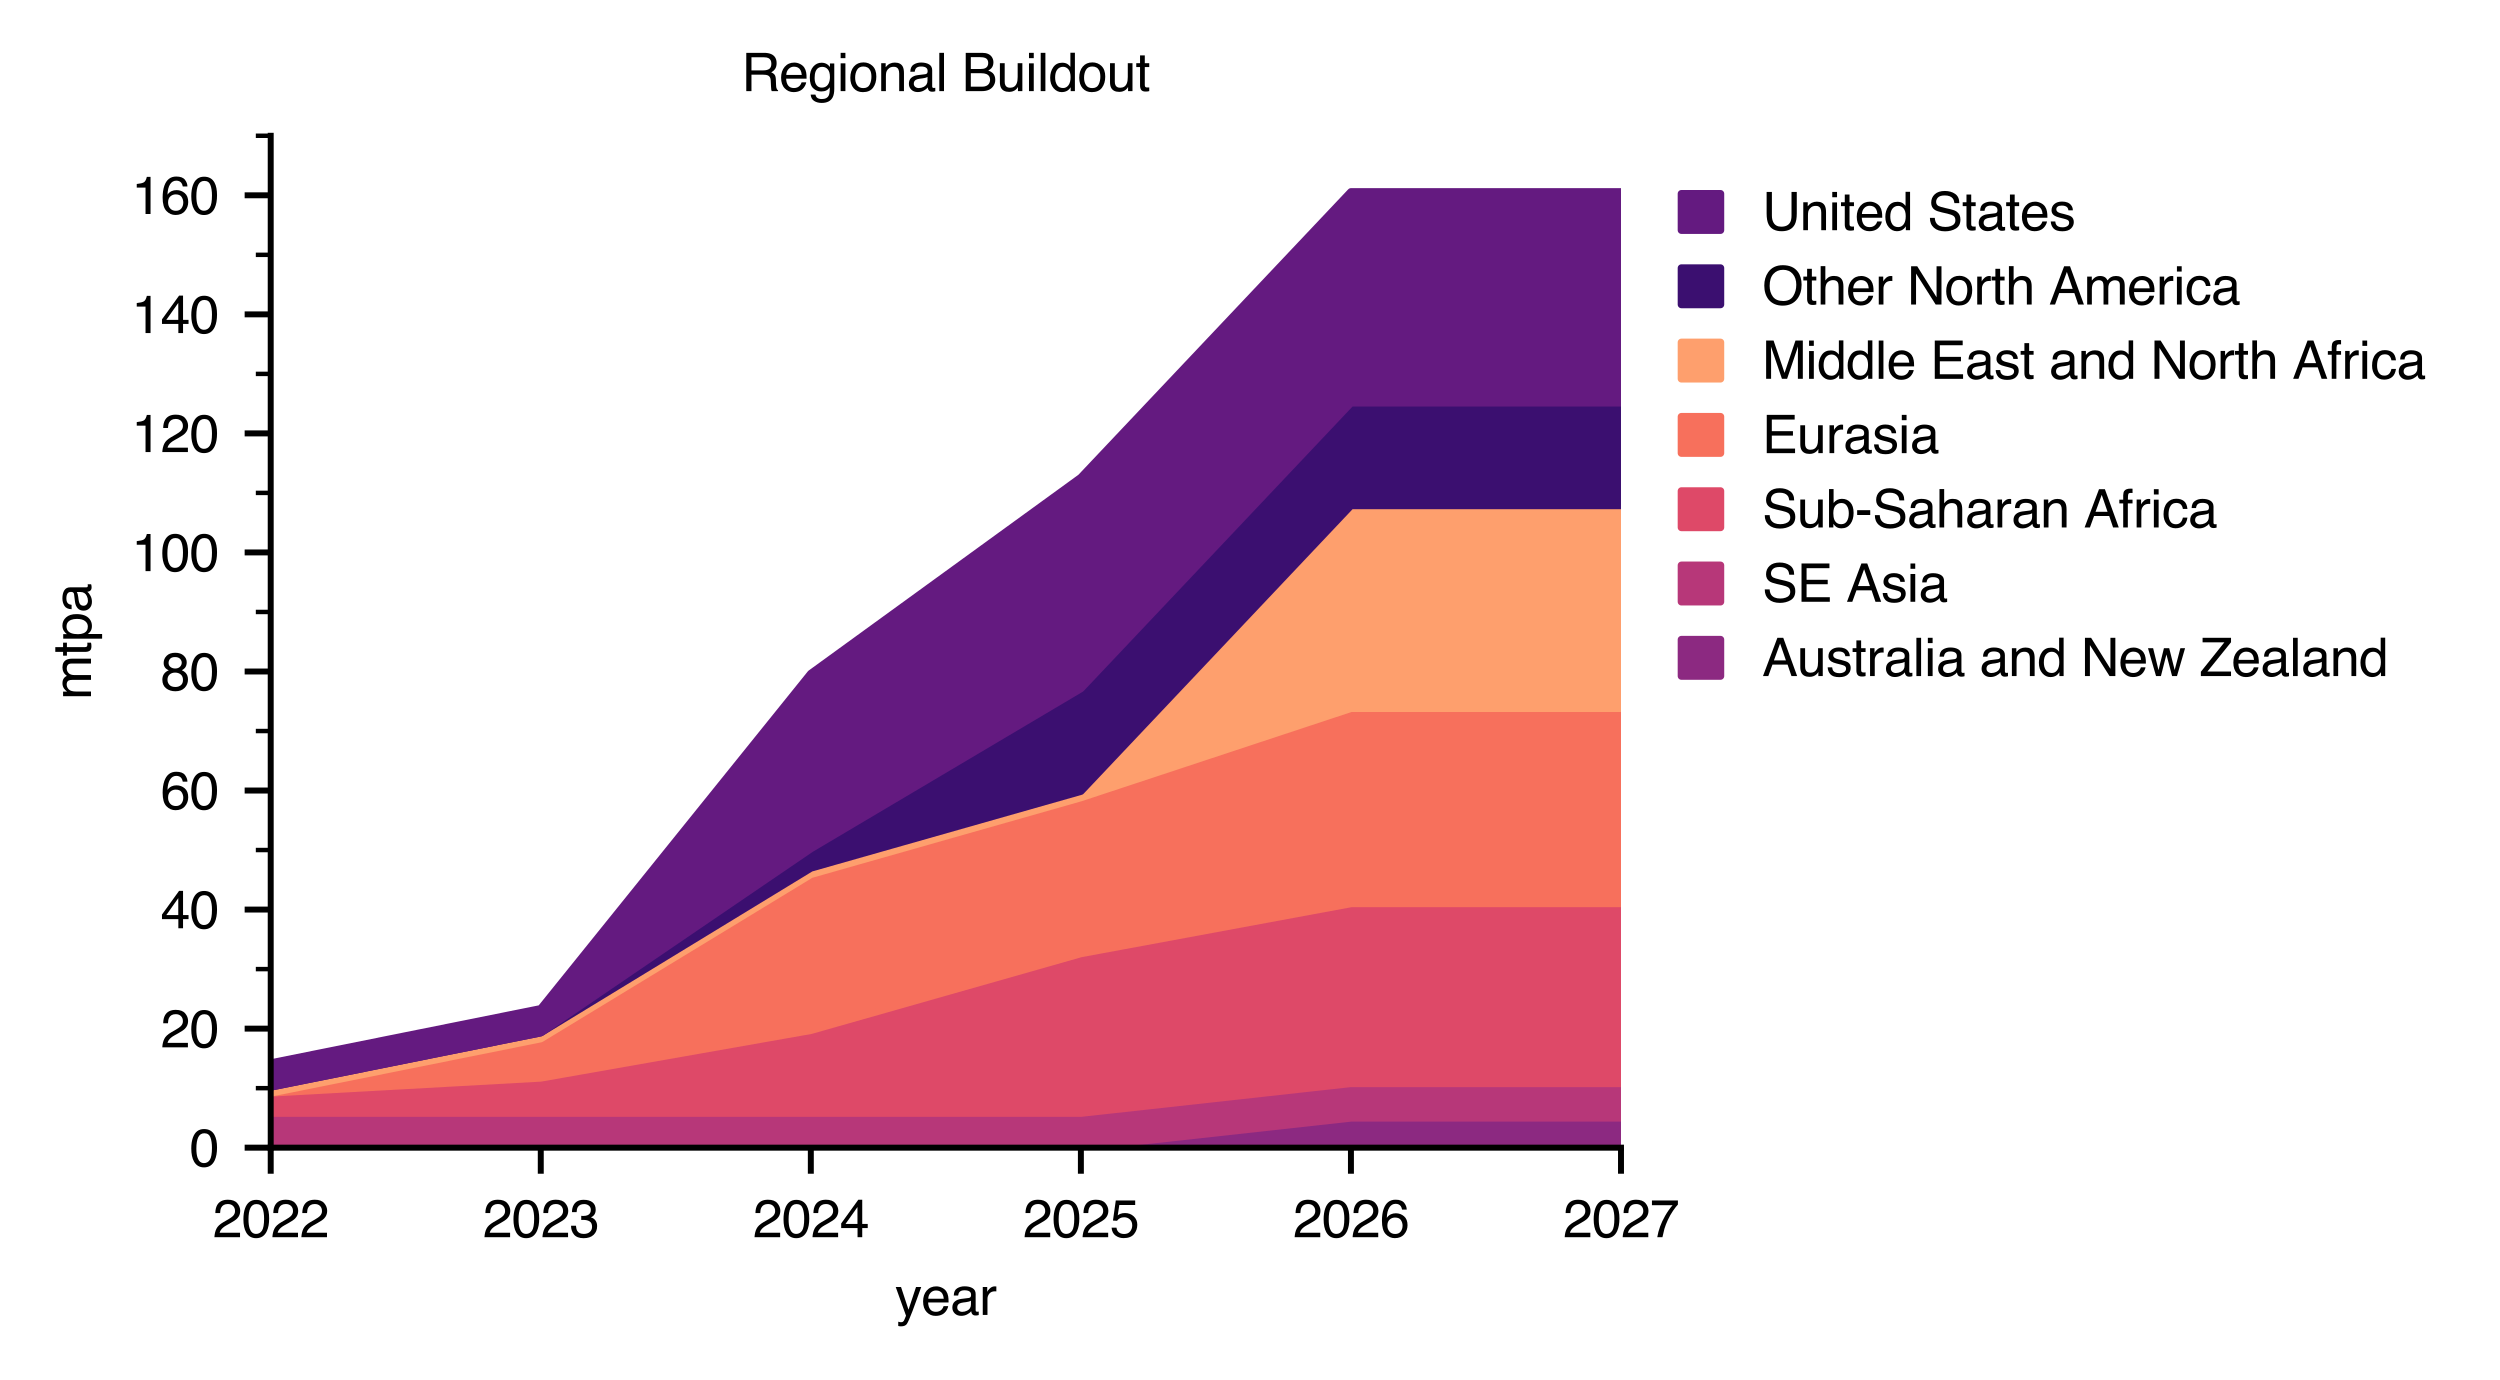 <?xml version="1.0" encoding="utf-8" standalone="no"?>
<!DOCTYPE svg PUBLIC "-//W3C//DTD SVG 1.1//EN"
  "http://www.w3.org/Graphics/SVG/1.1/DTD/svg11.dtd">
<svg xmlns:xlink="http://www.w3.org/1999/xlink" width="335.763pt" height="185.299pt" viewBox="0 0 335.763 185.299" xmlns="http://www.w3.org/2000/svg" version="1.1">
 <defs>
  <style type="text/css">*{stroke-linejoin: round; stroke-linecap: butt}</style>
 </defs>
 <g id="figure_1">
  <g id="patch_1">
   <path d="M 0 185.299 
L 335.763 185.299 
L 335.763 0 
L 0 0 
L 0 185.299 
z
" style="fill: none"/>
  </g>
  <g id="axes_1">
   <g id="patch_2">
    <path d="M 36.358 154.138 
L 217.708 154.138 
L 217.708 18.238 
L 36.358 18.238 
L 36.358 154.138 
z
" style="fill: none"/>
   </g>
   <g id="PolyCollection_1">
    <defs>
     <path id="m63b65daac7" d="M 36.358 -31.161 
L 36.358 -31.161 
L 72.628 -31.161 
L 108.898 -31.161 
L 145.168 -31.161 
L 181.438 -31.161 
L 217.708 -31.161 
L 217.708 -35.158 
L 217.708 -35.158 
L 181.438 -35.158 
L 145.168 -31.161 
L 108.898 -31.161 
L 72.628 -31.161 
L 36.358 -31.161 
z
" style="stroke: #8c2981"/>
    </defs>
    <g clip-path="url(#pf406d62e8b)">
     <use xlink:href="#m63b65daac7" x="0" y="185.299" style="fill: #8c2981; stroke: #8c2981"/>
    </g>
   </g>
   <g id="PolyCollection_2">
    <defs>
     <path id="m6a38a9f48f" d="M 36.358 -35.798 
L 36.358 -31.161 
L 72.628 -31.161 
L 108.898 -31.161 
L 145.168 -31.161 
L 181.438 -35.158 
L 217.708 -35.158 
L 217.708 -39.795 
L 217.708 -39.795 
L 181.438 -39.795 
L 145.168 -35.798 
L 108.898 -35.798 
L 72.628 -35.798 
L 36.358 -35.798 
z
" style="stroke: #b73779"/>
    </defs>
    <g clip-path="url(#pf406d62e8b)">
     <use xlink:href="#m6a38a9f48f" x="0" y="185.299" style="fill: #b73779; stroke: #b73779"/>
    </g>
   </g>
   <g id="PolyCollection_3">
    <defs>
     <path id="m9ed9aa0fa3" d="M 36.358 -38.516 
L 36.358 -35.798 
L 72.628 -35.798 
L 108.898 -35.798 
L 145.168 -35.798 
L 181.438 -39.795 
L 217.708 -39.795 
L 217.708 -63.953 
L 217.708 -63.953 
L 181.438 -63.953 
L 145.168 -57.238 
L 108.898 -46.925 
L 72.628 -40.53 
L 36.358 -38.516 
z
" style="stroke: #de4968"/>
    </defs>
    <g clip-path="url(#pf406d62e8b)">
     <use xlink:href="#m9ed9aa0fa3" x="0" y="185.299" style="fill: #de4968; stroke: #de4968"/>
    </g>
   </g>
   <g id="PolyCollection_4">
    <defs>
     <path id="m8a53deb3ee" d="M 36.358 -38.516 
L 36.358 -38.516 
L 72.628 -40.53 
L 108.898 -46.925 
L 145.168 -57.238 
L 181.438 -63.953 
L 217.708 -63.953 
L 217.708 -90.174 
L 217.708 -90.174 
L 181.438 -90.174 
L 145.168 -78.182 
L 108.898 -67.87 
L 72.628 -45.806 
L 36.358 -38.516 
z
" style="stroke: #f7705c"/>
    </defs>
    <g clip-path="url(#pf406d62e8b)">
     <use xlink:href="#m8a53deb3ee" x="0" y="185.299" style="fill: #f7705c; stroke: #f7705c"/>
    </g>
   </g>
   <g id="PolyCollection_5">
    <defs>
     <path id="mddb20d46dd" d="M 36.358 -39.315 
L 36.358 -38.516 
L 72.628 -45.806 
L 108.898 -67.87 
L 145.168 -78.182 
L 181.438 -90.174 
L 217.708 -90.174 
L 217.708 -117.409 
L 217.708 -117.409 
L 181.438 -117.409 
L 145.168 -79.038 
L 108.898 -68.725 
L 72.628 -46.606 
L 36.358 -39.315 
z
" style="stroke: #fe9f6d"/>
    </defs>
    <g clip-path="url(#pf406d62e8b)">
     <use xlink:href="#mddb20d46dd" x="0" y="185.299" style="fill: #fe9f6d; stroke: #fe9f6d"/>
    </g>
   </g>
   <g id="PolyCollection_6">
    <defs>
     <path id="m5e99da3486" d="M 36.358 -39.315 
L 36.358 -39.315 
L 72.628 -46.606 
L 108.898 -68.725 
L 145.168 -79.038 
L 181.438 -117.409 
L 217.708 -117.409 
L 217.708 -131.199 
L 217.708 -131.199 
L 181.438 -131.199 
L 145.168 -92.828 
L 108.898 -71.323 
L 72.628 -46.606 
L 36.358 -39.315 
z
" style="stroke: #3b0f70"/>
    </defs>
    <g clip-path="url(#pf406d62e8b)">
     <use xlink:href="#m5e99da3486" x="0" y="185.299" style="fill: #3b0f70; stroke: #3b0f70"/>
    </g>
   </g>
   <g id="PolyCollection_7">
    <defs>
     <path id="m9947421c29" d="M 36.358 -42.529 
L 36.358 -39.315 
L 72.628 -46.606 
L 108.898 -71.323 
L 145.168 -92.828 
L 181.438 -131.199 
L 217.708 -131.199 
L 217.708 -159.53 
L 217.708 -159.53 
L 181.438 -159.53 
L 145.168 -121.159 
L 108.898 -94.834 
L 72.628 -49.819 
L 36.358 -42.529 
z
" style="stroke: #641a80"/>
    </defs>
    <g clip-path="url(#pf406d62e8b)">
     <use xlink:href="#m9947421c29" x="0" y="185.299" style="fill: #641a80; stroke: #641a80"/>
    </g>
   </g>
   <g id="matplotlib.axis_1">
    <g id="xtick_1">
     <g id="line2d_1">
      <defs>
       <path id="mc71e85ca27" d="M 0 0 
L 0 3.5 
" style="stroke: #000000; stroke-width: 0.8"/>
      </defs>
      <g>
       <use xlink:href="#mc71e85ca27" x="36.358" y="154.138" style="stroke: #000000; stroke-width: 0.8"/>
      </g>
     </g>
     <g id="text_1">
      <!-- 2022 -->
      <g transform="translate(28.573 166.159)scale(0.07 -0.07)">
       <defs>
        <path id="Helvetica-32" d="M 200 0 
Q 231 578 439 1006 
Q 647 1434 1250 1784 
L 1850 2131 
Q 2253 2366 2416 2531 
Q 2672 2791 2672 3125 
Q 2672 3516 2437 3745 
Q 2203 3975 1813 3975 
Q 1234 3975 1013 3538 
Q 894 3303 881 2888 
L 309 2888 
Q 319 3472 525 3841 
Q 891 4491 1816 4491 
Q 2584 4491 2939 4075 
Q 3294 3659 3294 3150 
Q 3294 2613 2916 2231 
Q 2697 2009 2131 1694 
L 1703 1456 
Q 1397 1288 1222 1134 
Q 909 863 828 531 
L 3272 531 
L 3272 0 
L 200 0 
z
" transform="scale(0.016)"/>
        <path id="Helvetica-30" d="M 1731 4475 
Q 2600 4475 2988 3759 
Q 3288 3206 3288 2244 
Q 3288 1331 3016 734 
Q 2622 -122 1728 -122 
Q 922 -122 528 578 
Q 200 1163 200 2147 
Q 200 2909 397 3456 
Q 766 4475 1731 4475 
z
M 1725 391 
Q 2163 391 2422 778 
Q 2681 1166 2681 2222 
Q 2681 2984 2493 3476 
Q 2306 3969 1766 3969 
Q 1269 3969 1039 3501 
Q 809 3034 809 2125 
Q 809 1441 956 1025 
Q 1181 391 1725 391 
z
" transform="scale(0.016)"/>
       </defs>
       <use xlink:href="#Helvetica-32"/>
       <use xlink:href="#Helvetica-30" x="55.615"/>
       <use xlink:href="#Helvetica-32" x="111.23"/>
       <use xlink:href="#Helvetica-32" x="166.846"/>
      </g>
     </g>
    </g>
    <g id="xtick_2">
     <g id="line2d_2">
      <g>
       <use xlink:href="#mc71e85ca27" x="72.628" y="154.138" style="stroke: #000000; stroke-width: 0.8"/>
      </g>
     </g>
     <g id="text_2">
      <!-- 2023 -->
      <g transform="translate(64.843 166.159)scale(0.07 -0.07)">
       <defs>
        <path id="Helvetica-33" d="M 1663 -122 
Q 869 -122 511 314 
Q 153 750 153 1375 
L 741 1375 
Q 778 941 903 744 
Q 1122 391 1694 391 
Q 2138 391 2406 628 
Q 2675 866 2675 1241 
Q 2675 1703 2392 1887 
Q 2109 2072 1606 2072 
Q 1550 2072 1492 2070 
Q 1434 2069 1375 2066 
L 1375 2563 
Q 1463 2553 1522 2550 
Q 1581 2547 1650 2547 
Q 1966 2547 2169 2647 
Q 2525 2822 2525 3272 
Q 2525 3606 2287 3787 
Q 2050 3969 1734 3969 
Q 1172 3969 956 3594 
Q 838 3388 822 3006 
L 266 3006 
Q 266 3506 466 3856 
Q 809 4481 1675 4481 
Q 2359 4481 2734 4176 
Q 3109 3872 3109 3294 
Q 3109 2881 2888 2625 
Q 2750 2466 2531 2375 
Q 2884 2278 3082 2001 
Q 3281 1725 3281 1325 
Q 3281 684 2859 281 
Q 2438 -122 1663 -122 
z
" transform="scale(0.016)"/>
       </defs>
       <use xlink:href="#Helvetica-32"/>
       <use xlink:href="#Helvetica-30" x="55.615"/>
       <use xlink:href="#Helvetica-32" x="111.23"/>
       <use xlink:href="#Helvetica-33" x="166.846"/>
      </g>
     </g>
    </g>
    <g id="xtick_3">
     <g id="line2d_3">
      <g>
       <use xlink:href="#mc71e85ca27" x="108.898" y="154.138" style="stroke: #000000; stroke-width: 0.8"/>
      </g>
     </g>
     <g id="text_3">
      <!-- 2024 -->
      <g transform="translate(101.113 166.159)scale(0.07 -0.07)">
       <defs>
        <path id="Helvetica-34" d="M 2116 1584 
L 2116 3613 
L 681 1584 
L 2116 1584 
z
M 2125 0 
L 2125 1094 
L 163 1094 
L 163 1644 
L 2213 4488 
L 2688 4488 
L 2688 1584 
L 3347 1584 
L 3347 1094 
L 2688 1094 
L 2688 0 
L 2125 0 
z
" transform="scale(0.016)"/>
       </defs>
       <use xlink:href="#Helvetica-32"/>
       <use xlink:href="#Helvetica-30" x="55.615"/>
       <use xlink:href="#Helvetica-32" x="111.23"/>
       <use xlink:href="#Helvetica-34" x="166.846"/>
      </g>
     </g>
    </g>
    <g id="xtick_4">
     <g id="line2d_4">
      <g>
       <use xlink:href="#mc71e85ca27" x="145.168" y="154.138" style="stroke: #000000; stroke-width: 0.8"/>
      </g>
     </g>
     <g id="text_4">
      <!-- 2025 -->
      <g transform="translate(137.383 166.159)scale(0.07 -0.07)">
       <defs>
        <path id="Helvetica-35" d="M 791 1141 
Q 847 659 1238 475 
Q 1438 381 1700 381 
Q 2200 381 2440 700 
Q 2681 1019 2681 1406 
Q 2681 1875 2395 2131 
Q 2109 2388 1709 2388 
Q 1419 2388 1211 2275 
Q 1003 2163 856 1963 
L 369 1991 
L 709 4400 
L 3034 4400 
L 3034 3856 
L 1131 3856 
L 941 2613 
Q 1097 2731 1238 2791 
Q 1488 2894 1816 2894 
Q 2431 2894 2859 2497 
Q 3288 2100 3288 1491 
Q 3288 856 2895 371 
Q 2503 -113 1644 -113 
Q 1097 -113 676 195 
Q 256 503 206 1141 
L 791 1141 
z
" transform="scale(0.016)"/>
       </defs>
       <use xlink:href="#Helvetica-32"/>
       <use xlink:href="#Helvetica-30" x="55.615"/>
       <use xlink:href="#Helvetica-32" x="111.23"/>
       <use xlink:href="#Helvetica-35" x="166.846"/>
      </g>
     </g>
    </g>
    <g id="xtick_5">
     <g id="line2d_5">
      <g>
       <use xlink:href="#mc71e85ca27" x="181.438" y="154.138" style="stroke: #000000; stroke-width: 0.8"/>
      </g>
     </g>
     <g id="text_5">
      <!-- 2026 -->
      <g transform="translate(173.653 166.159)scale(0.07 -0.07)">
       <defs>
        <path id="Helvetica-36" d="M 1872 4494 
Q 2622 4494 2917 4105 
Q 3213 3716 3213 3303 
L 2656 3303 
Q 2606 3569 2497 3719 
Q 2294 4000 1881 4000 
Q 1409 4000 1131 3564 
Q 853 3128 822 2316 
Q 1016 2600 1309 2741 
Q 1578 2866 1909 2866 
Q 2472 2866 2890 2506 
Q 3309 2147 3309 1434 
Q 3309 825 2912 354 
Q 2516 -116 1781 -116 
Q 1153 -116 697 361 
Q 241 838 241 1966 
Q 241 2800 444 3381 
Q 834 4494 1872 4494 
z
M 1831 384 
Q 2275 384 2495 682 
Q 2716 981 2716 1388 
Q 2716 1731 2519 2042 
Q 2322 2353 1803 2353 
Q 1441 2353 1167 2112 
Q 894 1872 894 1388 
Q 894 963 1142 673 
Q 1391 384 1831 384 
z
" transform="scale(0.016)"/>
       </defs>
       <use xlink:href="#Helvetica-32"/>
       <use xlink:href="#Helvetica-30" x="55.615"/>
       <use xlink:href="#Helvetica-32" x="111.23"/>
       <use xlink:href="#Helvetica-36" x="166.846"/>
      </g>
     </g>
    </g>
    <g id="xtick_6">
     <g id="line2d_6">
      <g>
       <use xlink:href="#mc71e85ca27" x="217.708" y="154.138" style="stroke: #000000; stroke-width: 0.8"/>
      </g>
     </g>
     <g id="text_6">
      <!-- 2027 -->
      <g transform="translate(209.923 166.159)scale(0.07 -0.07)">
       <defs>
        <path id="Helvetica-37" d="M 3347 4400 
L 3347 3909 
Q 3131 3700 2773 3181 
Q 2416 2663 2141 2063 
Q 1869 1478 1728 997 
Q 1638 688 1494 0 
L 872 0 
Q 1084 1281 1809 2550 
Q 2238 3294 2709 3834 
L 234 3834 
L 234 4400 
L 3347 4400 
z
" transform="scale(0.016)"/>
       </defs>
       <use xlink:href="#Helvetica-32"/>
       <use xlink:href="#Helvetica-30" x="55.615"/>
       <use xlink:href="#Helvetica-32" x="111.23"/>
       <use xlink:href="#Helvetica-37" x="166.846"/>
      </g>
     </g>
    </g>
    <g id="text_7">
     <!-- year -->
     <g transform="translate(120.225 176.598)scale(0.07 -0.07)">
      <defs>
       <path id="Helvetica-79" d="M 2503 3347 
L 3125 3347 
Q 3006 3025 2597 1878 
Q 2291 1016 2084 472 
Q 1597 -809 1397 -1090 
Q 1197 -1372 709 -1372 
Q 591 -1372 527 -1362 
Q 463 -1353 369 -1328 
L 369 -816 
Q 516 -856 581 -865 
Q 647 -875 697 -875 
Q 853 -875 926 -823 
Q 1000 -772 1050 -697 
Q 1066 -672 1162 -440 
Q 1259 -209 1303 -97 
L 66 3347 
L 703 3347 
L 1600 622 
L 2503 3347 
z
M 1597 3428 
L 1597 3428 
z
" transform="scale(0.016)"/>
       <path id="Helvetica-65" d="M 1806 3422 
Q 2163 3422 2497 3255 
Q 2831 3088 3006 2822 
Q 3175 2569 3231 2231 
Q 3281 2000 3281 1494 
L 828 1494 
Q 844 984 1069 676 
Q 1294 369 1766 369 
Q 2206 369 2469 659 
Q 2619 828 2681 1050 
L 3234 1050 
Q 3213 866 3089 639 
Q 2966 413 2813 269 
Q 2556 19 2178 -69 
Q 1975 -119 1719 -119 
Q 1094 -119 659 336 
Q 225 791 225 1609 
Q 225 2416 662 2919 
Q 1100 3422 1806 3422 
z
M 2703 1941 
Q 2669 2306 2544 2525 
Q 2313 2931 1772 2931 
Q 1384 2931 1121 2651 
Q 859 2372 844 1941 
L 2703 1941 
z
M 1753 3428 
L 1753 3428 
z
" transform="scale(0.016)"/>
       <path id="Helvetica-61" d="M 844 891 
Q 844 647 1022 506 
Q 1200 366 1444 366 
Q 1741 366 2019 503 
Q 2488 731 2488 1250 
L 2488 1703 
Q 2384 1638 2221 1594 
Q 2059 1550 1903 1531 
L 1563 1488 
Q 1256 1447 1103 1359 
Q 844 1213 844 891 
z
M 2206 2028 
Q 2400 2053 2466 2191 
Q 2503 2266 2503 2406 
Q 2503 2694 2298 2823 
Q 2094 2953 1713 2953 
Q 1272 2953 1088 2716 
Q 984 2584 953 2325 
L 428 2325 
Q 444 2944 830 3186 
Q 1216 3428 1725 3428 
Q 2316 3428 2684 3203 
Q 3050 2978 3050 2503 
L 3050 575 
Q 3050 488 3086 434 
Q 3122 381 3238 381 
Q 3275 381 3322 386 
Q 3369 391 3422 400 
L 3422 -16 
Q 3291 -53 3222 -62 
Q 3153 -72 3034 -72 
Q 2744 -72 2613 134 
Q 2544 244 2516 444 
Q 2344 219 2022 53 
Q 1700 -113 1313 -113 
Q 847 -113 551 170 
Q 256 453 256 878 
Q 256 1344 547 1600 
Q 838 1856 1309 1916 
L 2206 2028 
z
M 1741 3428 
L 1741 3428 
z
" transform="scale(0.016)"/>
       <path id="Helvetica-72" d="M 428 3347 
L 963 3347 
L 963 2769 
Q 1028 2938 1284 3180 
Q 1541 3422 1875 3422 
Q 1891 3422 1928 3419 
Q 1966 3416 2056 3406 
L 2056 2813 
Q 2006 2822 1964 2825 
Q 1922 2828 1872 2828 
Q 1447 2828 1219 2554 
Q 991 2281 991 1925 
L 991 0 
L 428 0 
L 428 3347 
z
" transform="scale(0.016)"/>
      </defs>
      <use xlink:href="#Helvetica-79"/>
      <use xlink:href="#Helvetica-65" x="50"/>
      <use xlink:href="#Helvetica-61" x="105.615"/>
      <use xlink:href="#Helvetica-72" x="161.23"/>
     </g>
    </g>
   </g>
   <g id="matplotlib.axis_2">
    <g id="ytick_1">
     <g id="line2d_7">
      <defs>
       <path id="m8a1ad84a7f" d="M 0 0 
L -3.5 0 
" style="stroke: #000000; stroke-width: 0.8"/>
      </defs>
      <g>
       <use xlink:href="#m8a1ad84a7f" x="36.358" y="154.138" style="stroke: #000000; stroke-width: 0.8"/>
      </g>
     </g>
     <g id="text_8">
      <!-- 0 -->
      <g transform="translate(25.466 156.649)scale(0.07 -0.07)">
       <use xlink:href="#Helvetica-30"/>
      </g>
     </g>
    </g>
    <g id="ytick_2">
     <g id="line2d_8">
      <g>
       <use xlink:href="#m8a1ad84a7f" x="36.358" y="138.15" style="stroke: #000000; stroke-width: 0.8"/>
      </g>
     </g>
     <g id="text_9">
      <!-- 20 -->
      <g transform="translate(21.573 140.66)scale(0.07 -0.07)">
       <use xlink:href="#Helvetica-32"/>
       <use xlink:href="#Helvetica-30" x="55.615"/>
      </g>
     </g>
    </g>
    <g id="ytick_3">
     <g id="line2d_9">
      <g>
       <use xlink:href="#m8a1ad84a7f" x="36.358" y="122.161" style="stroke: #000000; stroke-width: 0.8"/>
      </g>
     </g>
     <g id="text_10">
      <!-- 40 -->
      <g transform="translate(21.573 124.672)scale(0.07 -0.07)">
       <use xlink:href="#Helvetica-34"/>
       <use xlink:href="#Helvetica-30" x="55.615"/>
      </g>
     </g>
    </g>
    <g id="ytick_4">
     <g id="line2d_10">
      <g>
       <use xlink:href="#m8a1ad84a7f" x="36.358" y="106.173" style="stroke: #000000; stroke-width: 0.8"/>
      </g>
     </g>
     <g id="text_11">
      <!-- 60 -->
      <g transform="translate(21.573 108.684)scale(0.07 -0.07)">
       <use xlink:href="#Helvetica-36"/>
       <use xlink:href="#Helvetica-30" x="55.615"/>
      </g>
     </g>
    </g>
    <g id="ytick_5">
     <g id="line2d_11">
      <g>
       <use xlink:href="#m8a1ad84a7f" x="36.358" y="90.185" style="stroke: #000000; stroke-width: 0.8"/>
      </g>
     </g>
     <g id="text_12">
      <!-- 80 -->
      <g transform="translate(21.573 92.696)scale(0.07 -0.07)">
       <defs>
        <path id="Helvetica-38" d="M 1741 2600 
Q 2113 2600 2322 2808 
Q 2531 3016 2531 3303 
Q 2531 3553 2331 3762 
Q 2131 3972 1722 3972 
Q 1316 3972 1134 3762 
Q 953 3553 953 3272 
Q 953 2956 1187 2778 
Q 1422 2600 1741 2600 
z
M 1775 384 
Q 2166 384 2423 595 
Q 2681 806 2681 1225 
Q 2681 1659 2415 1884 
Q 2150 2109 1734 2109 
Q 1331 2109 1076 1879 
Q 822 1650 822 1244 
Q 822 894 1055 639 
Q 1288 384 1775 384 
z
M 975 2384 
Q 741 2484 609 2619 
Q 363 2869 363 3269 
Q 363 3769 725 4128 
Q 1088 4488 1753 4488 
Q 2397 4488 2762 4148 
Q 3128 3809 3128 3356 
Q 3128 2938 2916 2678 
Q 2797 2531 2547 2391 
Q 2825 2263 2984 2097 
Q 3281 1784 3281 1284 
Q 3281 694 2884 283 
Q 2488 -128 1763 -128 
Q 1109 -128 657 226 
Q 206 581 206 1256 
Q 206 1653 400 1942 
Q 594 2231 975 2384 
z
" transform="scale(0.016)"/>
       </defs>
       <use xlink:href="#Helvetica-38"/>
       <use xlink:href="#Helvetica-30" x="55.615"/>
      </g>
     </g>
    </g>
    <g id="ytick_6">
     <g id="line2d_12">
      <g>
       <use xlink:href="#m8a1ad84a7f" x="36.358" y="74.197" style="stroke: #000000; stroke-width: 0.8"/>
      </g>
     </g>
     <g id="text_13">
      <!-- 100 -->
      <g transform="translate(17.68 76.707)scale(0.07 -0.07)">
       <defs>
        <path id="Helvetica-31" d="M 613 3169 
L 613 3600 
Q 1222 3659 1462 3798 
Q 1703 3938 1822 4456 
L 2266 4456 
L 2266 0 
L 1666 0 
L 1666 3169 
L 613 3169 
z
" transform="scale(0.016)"/>
       </defs>
       <use xlink:href="#Helvetica-31"/>
       <use xlink:href="#Helvetica-30" x="55.615"/>
       <use xlink:href="#Helvetica-30" x="111.23"/>
      </g>
     </g>
    </g>
    <g id="ytick_7">
     <g id="line2d_13">
      <g>
       <use xlink:href="#m8a1ad84a7f" x="36.358" y="58.208" style="stroke: #000000; stroke-width: 0.8"/>
      </g>
     </g>
     <g id="text_14">
      <!-- 120 -->
      <g transform="translate(17.68 60.719)scale(0.07 -0.07)">
       <use xlink:href="#Helvetica-31"/>
       <use xlink:href="#Helvetica-32" x="55.615"/>
       <use xlink:href="#Helvetica-30" x="111.23"/>
      </g>
     </g>
    </g>
    <g id="ytick_8">
     <g id="line2d_14">
      <g>
       <use xlink:href="#m8a1ad84a7f" x="36.358" y="42.22" style="stroke: #000000; stroke-width: 0.8"/>
      </g>
     </g>
     <g id="text_15">
      <!-- 140 -->
      <g transform="translate(17.68 44.731)scale(0.07 -0.07)">
       <use xlink:href="#Helvetica-31"/>
       <use xlink:href="#Helvetica-34" x="55.615"/>
       <use xlink:href="#Helvetica-30" x="111.23"/>
      </g>
     </g>
    </g>
    <g id="ytick_9">
     <g id="line2d_15">
      <g>
       <use xlink:href="#m8a1ad84a7f" x="36.358" y="26.232" style="stroke: #000000; stroke-width: 0.8"/>
      </g>
     </g>
     <g id="text_16">
      <!-- 160 -->
      <g transform="translate(17.68 28.743)scale(0.07 -0.07)">
       <use xlink:href="#Helvetica-31"/>
       <use xlink:href="#Helvetica-36" x="55.615"/>
       <use xlink:href="#Helvetica-30" x="111.23"/>
      </g>
     </g>
    </g>
    <g id="ytick_10">
     <g id="line2d_16">
      <defs>
       <path id="m76baea6b20" d="M 0 0 
L -2 0 
" style="stroke: #000000; stroke-width: 0.6"/>
      </defs>
      <g>
       <use xlink:href="#m76baea6b20" x="36.358" y="146.144" style="stroke: #000000; stroke-width: 0.6"/>
      </g>
     </g>
    </g>
    <g id="ytick_11">
     <g id="line2d_17">
      <g>
       <use xlink:href="#m76baea6b20" x="36.358" y="130.155" style="stroke: #000000; stroke-width: 0.6"/>
      </g>
     </g>
    </g>
    <g id="ytick_12">
     <g id="line2d_18">
      <g>
       <use xlink:href="#m76baea6b20" x="36.358" y="114.167" style="stroke: #000000; stroke-width: 0.6"/>
      </g>
     </g>
    </g>
    <g id="ytick_13">
     <g id="line2d_19">
      <g>
       <use xlink:href="#m76baea6b20" x="36.358" y="98.179" style="stroke: #000000; stroke-width: 0.6"/>
      </g>
     </g>
    </g>
    <g id="ytick_14">
     <g id="line2d_20">
      <g>
       <use xlink:href="#m76baea6b20" x="36.358" y="82.191" style="stroke: #000000; stroke-width: 0.6"/>
      </g>
     </g>
    </g>
    <g id="ytick_15">
     <g id="line2d_21">
      <g>
       <use xlink:href="#m76baea6b20" x="36.358" y="66.203" style="stroke: #000000; stroke-width: 0.6"/>
      </g>
     </g>
    </g>
    <g id="ytick_16">
     <g id="line2d_22">
      <g>
       <use xlink:href="#m76baea6b20" x="36.358" y="50.214" style="stroke: #000000; stroke-width: 0.6"/>
      </g>
     </g>
    </g>
    <g id="ytick_17">
     <g id="line2d_23">
      <g>
       <use xlink:href="#m76baea6b20" x="36.358" y="34.226" style="stroke: #000000; stroke-width: 0.6"/>
      </g>
     </g>
    </g>
    <g id="ytick_18">
     <g id="line2d_24">
      <g>
       <use xlink:href="#m76baea6b20" x="36.358" y="18.238" style="stroke: #000000; stroke-width: 0.6"/>
      </g>
     </g>
    </g>
    <g id="text_17">
     <!-- mtpa -->
     <g transform="translate(12.221 93.968)rotate(-90)scale(0.07 -0.07)">
      <defs>
       <path id="Helvetica-6d" d="M 413 3347 
L 969 3347 
L 969 2872 
Q 1169 3119 1331 3231 
Q 1609 3422 1963 3422 
Q 2363 3422 2606 3225 
Q 2744 3113 2856 2894 
Q 3044 3163 3297 3292 
Q 3550 3422 3866 3422 
Q 4541 3422 4784 2934 
Q 4916 2672 4916 2228 
L 4916 0 
L 4331 0 
L 4331 2325 
Q 4331 2659 4164 2784 
Q 3997 2909 3756 2909 
Q 3425 2909 3186 2687 
Q 2947 2466 2947 1947 
L 2947 0 
L 2375 0 
L 2375 2184 
Q 2375 2525 2294 2681 
Q 2166 2916 1816 2916 
Q 1497 2916 1236 2669 
Q 975 2422 975 1775 
L 975 0 
L 413 0 
L 413 3347 
z
" transform="scale(0.016)"/>
       <path id="Helvetica-74" d="M 525 4281 
L 1094 4281 
L 1094 3347 
L 1628 3347 
L 1628 2888 
L 1094 2888 
L 1094 703 
Q 1094 528 1213 469 
Q 1278 434 1431 434 
Q 1472 434 1519 436 
Q 1566 438 1628 444 
L 1628 0 
Q 1531 -28 1426 -40 
Q 1322 -53 1200 -53 
Q 806 -53 665 148 
Q 525 350 525 672 
L 525 2888 
L 72 2888 
L 72 3347 
L 525 3347 
L 525 4281 
z
" transform="scale(0.016)"/>
       <path id="Helvetica-70" d="M 1825 378 
Q 2219 378 2480 708 
Q 2741 1038 2741 1694 
Q 2741 2094 2625 2381 
Q 2406 2934 1825 2934 
Q 1241 2934 1025 2350 
Q 909 2038 909 1556 
Q 909 1169 1025 897 
Q 1244 378 1825 378 
z
M 369 3331 
L 916 3331 
L 916 2888 
Q 1084 3116 1284 3241 
Q 1569 3428 1953 3428 
Q 2522 3428 2919 2992 
Q 3316 2556 3316 1747 
Q 3316 653 2744 184 
Q 2381 -113 1900 -113 
Q 1522 -113 1266 53 
Q 1116 147 931 375 
L 931 -1334 
L 369 -1334 
L 369 3331 
z
" transform="scale(0.016)"/>
      </defs>
      <use xlink:href="#Helvetica-6d"/>
      <use xlink:href="#Helvetica-74" x="83.301"/>
      <use xlink:href="#Helvetica-70" x="111.084"/>
      <use xlink:href="#Helvetica-61" x="166.699"/>
     </g>
    </g>
   </g>
   <g id="patch_3">
    <path d="M 36.358 154.138 
L 36.358 18.238 
" style="fill: none; stroke: #000000; stroke-width: 0.8; stroke-linejoin: miter; stroke-linecap: square"/>
   </g>
   <g id="patch_4">
    <path d="M 36.358 154.138 
L 217.708 154.138 
" style="fill: none; stroke: #000000; stroke-width: 0.8; stroke-linejoin: miter; stroke-linecap: square"/>
   </g>
   <g id="text_18">
    <!-- Regional Buildout -->
    <g transform="translate(99.599 12.238)scale(0.07 -0.07)">
     <defs>
      <path id="Helvetica-52" d="M 2622 2488 
Q 3059 2488 3314 2663 
Q 3569 2838 3569 3294 
Q 3569 3784 3213 3963 
Q 3022 4056 2703 4056 
L 1184 4056 
L 1184 2488 
L 2622 2488 
z
M 563 4591 
L 2688 4591 
Q 3213 4591 3553 4438 
Q 4200 4144 4200 3353 
Q 4200 2941 4029 2678 
Q 3859 2416 3553 2256 
Q 3822 2147 3958 1969 
Q 4094 1791 4109 1391 
L 4131 775 
Q 4141 513 4175 384 
Q 4231 166 4375 103 
L 4375 0 
L 3613 0 
Q 3581 59 3562 153 
Q 3544 247 3531 516 
L 3494 1281 
Q 3472 1731 3159 1884 
Q 2981 1969 2600 1969 
L 1184 1969 
L 1184 0 
L 563 0 
L 563 4591 
z
" transform="scale(0.016)"/>
      <path id="Helvetica-67" d="M 1594 3406 
Q 1988 3406 2281 3213 
Q 2441 3103 2606 2894 
L 2606 3316 
L 3125 3316 
L 3125 272 
Q 3125 -366 2938 -734 
Q 2588 -1416 1616 -1416 
Q 1075 -1416 706 -1173 
Q 338 -931 294 -416 
L 866 -416 
Q 906 -641 1028 -763 
Q 1219 -950 1628 -950 
Q 2275 -950 2475 -494 
Q 2594 -225 2584 466 
Q 2416 209 2178 84 
Q 1941 -41 1550 -41 
Q 1006 -41 598 345 
Q 191 731 191 1622 
Q 191 2463 602 2934 
Q 1013 3406 1594 3406 
z
M 2606 1688 
Q 2606 2309 2350 2609 
Q 2094 2909 1697 2909 
Q 1103 2909 884 2353 
Q 769 2056 769 1575 
Q 769 1009 998 714 
Q 1228 419 1616 419 
Q 2222 419 2469 966 
Q 2606 1275 2606 1688 
z
M 1659 3428 
L 1659 3428 
z
" transform="scale(0.016)"/>
      <path id="Helvetica-69" d="M 413 3331 
L 984 3331 
L 984 0 
L 413 0 
L 413 3331 
z
M 413 4591 
L 984 4591 
L 984 3953 
L 413 3953 
L 413 4591 
z
" transform="scale(0.016)"/>
      <path id="Helvetica-6f" d="M 1741 363 
Q 2300 363 2508 786 
Q 2716 1209 2716 1728 
Q 2716 2197 2566 2491 
Q 2328 2953 1747 2953 
Q 1231 2953 997 2559 
Q 763 2166 763 1609 
Q 763 1075 997 719 
Q 1231 363 1741 363 
z
M 1763 3444 
Q 2409 3444 2856 3012 
Q 3303 2581 3303 1744 
Q 3303 934 2909 406 
Q 2516 -122 1688 -122 
Q 997 -122 590 345 
Q 184 813 184 1600 
Q 184 2444 612 2944 
Q 1041 3444 1763 3444 
z
M 1744 3428 
L 1744 3428 
z
" transform="scale(0.016)"/>
      <path id="Helvetica-6e" d="M 413 3347 
L 947 3347 
L 947 2872 
Q 1184 3166 1450 3294 
Q 1716 3422 2041 3422 
Q 2753 3422 3003 2925 
Q 3141 2653 3141 2147 
L 3141 0 
L 2569 0 
L 2569 2109 
Q 2569 2416 2478 2603 
Q 2328 2916 1934 2916 
Q 1734 2916 1606 2875 
Q 1375 2806 1200 2600 
Q 1059 2434 1017 2257 
Q 975 2081 975 1753 
L 975 0 
L 413 0 
L 413 3347 
z
M 1734 3428 
L 1734 3428 
z
" transform="scale(0.016)"/>
      <path id="Helvetica-6c" d="M 428 4591 
L 991 4591 
L 991 0 
L 428 0 
L 428 4591 
z
" transform="scale(0.016)"/>
      <path id="Helvetica-20" transform="scale(0.016)"/>
      <path id="Helvetica-42" d="M 2213 2650 
Q 2606 2650 2825 2759 
Q 3169 2931 3169 3378 
Q 3169 3828 2803 3984 
Q 2597 4072 2191 4072 
L 1081 4072 
L 1081 2650 
L 2213 2650 
z
M 2422 531 
Q 2994 531 3238 863 
Q 3391 1072 3391 1369 
Q 3391 1869 2944 2050 
Q 2706 2147 2316 2147 
L 1081 2147 
L 1081 531 
L 2422 531 
z
M 472 4591 
L 2444 4591 
Q 3250 4591 3591 4109 
Q 3791 3825 3791 3453 
Q 3791 3019 3544 2741 
Q 3416 2594 3175 2472 
Q 3528 2338 3703 2169 
Q 4013 1869 4013 1341 
Q 4013 897 3734 538 
Q 3319 0 2413 0 
L 472 0 
L 472 4591 
z
" transform="scale(0.016)"/>
      <path id="Helvetica-75" d="M 975 3347 
L 975 1125 
Q 975 869 1056 706 
Q 1206 406 1616 406 
Q 2203 406 2416 931 
Q 2531 1213 2531 1703 
L 2531 3347 
L 3094 3347 
L 3094 0 
L 2563 0 
L 2569 494 
Q 2459 303 2297 172 
Q 1975 -91 1516 -91 
Q 800 -91 541 388 
Q 400 644 400 1072 
L 400 3347 
L 975 3347 
z
M 1747 3428 
L 1747 3428 
z
" transform="scale(0.016)"/>
      <path id="Helvetica-64" d="M 769 1634 
Q 769 1097 997 734 
Q 1225 372 1728 372 
Q 2119 372 2370 708 
Q 2622 1044 2622 1672 
Q 2622 2306 2362 2611 
Q 2103 2916 1722 2916 
Q 1297 2916 1033 2591 
Q 769 2266 769 1634 
z
M 1616 3406 
Q 2000 3406 2259 3244 
Q 2409 3150 2600 2916 
L 2600 4606 
L 3141 4606 
L 3141 0 
L 2634 0 
L 2634 466 
Q 2438 156 2169 18 
Q 1900 -119 1553 -119 
Q 994 -119 584 351 
Q 175 822 175 1603 
Q 175 2334 548 2870 
Q 922 3406 1616 3406 
z
" transform="scale(0.016)"/>
     </defs>
     <use xlink:href="#Helvetica-52"/>
     <use xlink:href="#Helvetica-65" x="72.217"/>
     <use xlink:href="#Helvetica-67" x="127.832"/>
     <use xlink:href="#Helvetica-69" x="183.447"/>
     <use xlink:href="#Helvetica-6f" x="205.664"/>
     <use xlink:href="#Helvetica-6e" x="261.279"/>
     <use xlink:href="#Helvetica-61" x="316.895"/>
     <use xlink:href="#Helvetica-6c" x="372.51"/>
     <use xlink:href="#Helvetica-20" x="394.727"/>
     <use xlink:href="#Helvetica-42" x="422.51"/>
     <use xlink:href="#Helvetica-75" x="489.209"/>
     <use xlink:href="#Helvetica-69" x="544.824"/>
     <use xlink:href="#Helvetica-6c" x="567.041"/>
     <use xlink:href="#Helvetica-64" x="589.258"/>
     <use xlink:href="#Helvetica-6f" x="644.873"/>
     <use xlink:href="#Helvetica-75" x="700.488"/>
     <use xlink:href="#Helvetica-74" x="756.104"/>
    </g>
   </g>
   <g id="legend_1">
    <g id="patch_5">
     <path d="M 225.822 30.918 
L 231.072 30.918 
L 231.072 26.018 
L 225.822 26.018 
z
" style="fill: #641a80; stroke: #641a80; stroke-linejoin: miter"/>
    </g>
    <g id="text_19">
     <!-- United States -->
     <g transform="translate(236.672 30.918)scale(0.07 -0.07)">
      <defs>
       <path id="Helvetica-55" d="M 1163 4591 
L 1163 1753 
Q 1163 1253 1350 922 
Q 1628 422 2288 422 
Q 3078 422 3363 963 
Q 3516 1256 3516 1753 
L 3516 4591 
L 4147 4591 
L 4147 2013 
Q 4147 1166 3919 709 
Q 3500 -122 2338 -122 
Q 1175 -122 759 709 
Q 531 1166 531 2013 
L 531 4591 
L 1163 4591 
z
M 2341 4591 
L 2341 4591 
z
" transform="scale(0.016)"/>
       <path id="Helvetica-53" d="M 894 1481 
Q 916 1091 1078 847 
Q 1388 391 2169 391 
Q 2519 391 2806 491 
Q 3363 684 3363 1184 
Q 3363 1559 3128 1719 
Q 2891 1875 2384 1991 
L 1763 2131 
Q 1153 2269 900 2434 
Q 463 2722 463 3294 
Q 463 3913 891 4309 
Q 1319 4706 2103 4706 
Q 2825 4706 3329 4357 
Q 3834 4009 3834 3244 
L 3250 3244 
Q 3203 3613 3050 3809 
Q 2766 4169 2084 4169 
Q 1534 4169 1293 3937 
Q 1053 3706 1053 3400 
Q 1053 3063 1334 2906 
Q 1519 2806 2169 2656 
L 2813 2509 
Q 3278 2403 3531 2219 
Q 3969 1897 3969 1284 
Q 3969 522 3414 194 
Q 2859 -134 2125 -134 
Q 1269 -134 784 303 
Q 300 738 309 1481 
L 894 1481 
z
M 2150 4716 
L 2150 4716 
z
" transform="scale(0.016)"/>
       <path id="Helvetica-73" d="M 747 1050 
Q 772 769 888 619 
Q 1100 347 1625 347 
Q 1938 347 2175 483 
Q 2413 619 2413 903 
Q 2413 1119 2222 1231 
Q 2100 1300 1741 1391 
L 1294 1503 
Q 866 1609 663 1741 
Q 300 1969 300 2372 
Q 300 2847 642 3140 
Q 984 3434 1563 3434 
Q 2319 3434 2653 2991 
Q 2863 2709 2856 2384 
L 2325 2384 
Q 2309 2575 2191 2731 
Q 1997 2953 1519 2953 
Q 1200 2953 1036 2831 
Q 872 2709 872 2509 
Q 872 2291 1088 2159 
Q 1213 2081 1456 2022 
L 1828 1931 
Q 2434 1784 2641 1647 
Q 2969 1431 2969 969 
Q 2969 522 2630 197 
Q 2291 -128 1597 -128 
Q 850 -128 539 211 
Q 228 550 206 1050 
L 747 1050 
z
M 1578 3428 
L 1578 3428 
z
" transform="scale(0.016)"/>
      </defs>
      <use xlink:href="#Helvetica-55"/>
      <use xlink:href="#Helvetica-6e" x="72.217"/>
      <use xlink:href="#Helvetica-69" x="127.832"/>
      <use xlink:href="#Helvetica-74" x="150.049"/>
      <use xlink:href="#Helvetica-65" x="177.832"/>
      <use xlink:href="#Helvetica-64" x="233.447"/>
      <use xlink:href="#Helvetica-20" x="289.062"/>
      <use xlink:href="#Helvetica-53" x="316.846"/>
      <use xlink:href="#Helvetica-74" x="383.545"/>
      <use xlink:href="#Helvetica-61" x="411.328"/>
      <use xlink:href="#Helvetica-74" x="466.943"/>
      <use xlink:href="#Helvetica-65" x="494.727"/>
      <use xlink:href="#Helvetica-73" x="550.342"/>
     </g>
    </g>
    <g id="patch_6">
     <path d="M 225.822 40.899 
L 231.072 40.899 
L 231.072 35.999 
L 225.822 35.999 
z
" style="fill: #3b0f70; stroke: #3b0f70; stroke-linejoin: miter"/>
    </g>
    <g id="text_20">
     <!-- Other North America -->
     <g transform="translate(236.672 40.899)scale(0.07 -0.07)">
      <defs>
       <path id="Helvetica-4f" d="M 2469 4716 
Q 3684 4716 4269 3934 
Q 4725 3325 4725 2375 
Q 4725 1347 4203 666 
Q 3591 -134 2456 -134 
Q 1397 -134 791 566 
Q 250 1241 250 2272 
Q 250 3203 713 3866 
Q 1306 4716 2469 4716 
z
M 2531 422 
Q 3353 422 3720 1011 
Q 4088 1600 4088 2366 
Q 4088 3175 3664 3669 
Q 3241 4163 2506 4163 
Q 1794 4163 1344 3673 
Q 894 3184 894 2231 
Q 894 1469 1280 945 
Q 1666 422 2531 422 
z
M 2488 4716 
L 2488 4716 
z
" transform="scale(0.016)"/>
       <path id="Helvetica-68" d="M 413 4606 
L 975 4606 
L 975 2894 
Q 1175 3147 1334 3250 
Q 1606 3428 2013 3428 
Q 2741 3428 3000 2919 
Q 3141 2641 3141 2147 
L 3141 0 
L 2563 0 
L 2563 2109 
Q 2563 2478 2469 2650 
Q 2316 2925 1894 2925 
Q 1544 2925 1259 2684 
Q 975 2444 975 1775 
L 975 0 
L 413 0 
L 413 4606 
z
" transform="scale(0.016)"/>
       <path id="Helvetica-4e" d="M 488 4591 
L 1222 4591 
L 3541 872 
L 3541 4591 
L 4131 4591 
L 4131 0 
L 3434 0 
L 1081 3716 
L 1081 0 
L 488 0 
L 488 4591 
z
M 2269 4591 
L 2269 4591 
z
" transform="scale(0.016)"/>
       <path id="Helvetica-41" d="M 2844 1881 
L 2147 3909 
L 1406 1881 
L 2844 1881 
z
M 1822 4591 
L 2525 4591 
L 4191 0 
L 3509 0 
L 3044 1375 
L 1228 1375 
L 731 0 
L 94 0 
L 1822 4591 
z
" transform="scale(0.016)"/>
       <path id="Helvetica-63" d="M 1703 3444 
Q 2269 3444 2623 3169 
Q 2978 2894 3050 2222 
L 2503 2222 
Q 2453 2531 2275 2736 
Q 2097 2941 1703 2941 
Q 1166 2941 934 2416 
Q 784 2075 784 1575 
Q 784 1072 996 728 
Q 1209 384 1666 384 
Q 2016 384 2220 598 
Q 2425 813 2503 1184 
L 3050 1184 
Q 2956 519 2581 211 
Q 2206 -97 1622 -97 
Q 966 -97 575 383 
Q 184 863 184 1581 
Q 184 2463 612 2953 
Q 1041 3444 1703 3444 
z
M 1616 3428 
L 1616 3428 
z
" transform="scale(0.016)"/>
      </defs>
      <use xlink:href="#Helvetica-4f"/>
      <use xlink:href="#Helvetica-74" x="77.783"/>
      <use xlink:href="#Helvetica-68" x="105.566"/>
      <use xlink:href="#Helvetica-65" x="161.182"/>
      <use xlink:href="#Helvetica-72" x="216.797"/>
      <use xlink:href="#Helvetica-20" x="250.098"/>
      <use xlink:href="#Helvetica-4e" x="277.881"/>
      <use xlink:href="#Helvetica-6f" x="350.098"/>
      <use xlink:href="#Helvetica-72" x="405.713"/>
      <use xlink:href="#Helvetica-74" x="439.014"/>
      <use xlink:href="#Helvetica-68" x="466.797"/>
      <use xlink:href="#Helvetica-20" x="522.412"/>
      <use xlink:href="#Helvetica-41" x="550.195"/>
      <use xlink:href="#Helvetica-6d" x="616.895"/>
      <use xlink:href="#Helvetica-65" x="700.195"/>
      <use xlink:href="#Helvetica-72" x="755.811"/>
      <use xlink:href="#Helvetica-69" x="789.111"/>
      <use xlink:href="#Helvetica-63" x="811.328"/>
      <use xlink:href="#Helvetica-61" x="861.328"/>
     </g>
    </g>
    <g id="patch_7">
     <path d="M 225.822 50.879 
L 231.072 50.879 
L 231.072 45.979 
L 225.822 45.979 
z
" style="fill: #fe9f6d; stroke: #fe9f6d; stroke-linejoin: miter"/>
    </g>
    <g id="text_21">
     <!-- Middle East and North Africa -->
     <g transform="translate(236.672 50.879)scale(0.07 -0.07)">
      <defs>
       <path id="Helvetica-4d" d="M 472 4591 
L 1363 4591 
L 2681 709 
L 3991 4591 
L 4872 4591 
L 4872 0 
L 4281 0 
L 4281 2709 
Q 4281 2850 4287 3175 
Q 4294 3500 4294 3872 
L 2984 0 
L 2369 0 
L 1050 3872 
L 1050 3731 
Q 1050 3563 1058 3217 
Q 1066 2872 1066 2709 
L 1066 0 
L 472 0 
L 472 4591 
z
" transform="scale(0.016)"/>
       <path id="Helvetica-45" d="M 547 4591 
L 3894 4591 
L 3894 4028 
L 1153 4028 
L 1153 2634 
L 3688 2634 
L 3688 2103 
L 1153 2103 
L 1153 547 
L 3941 547 
L 3941 0 
L 547 0 
L 547 4591 
z
M 2244 4591 
L 2244 4591 
z
" transform="scale(0.016)"/>
       <path id="Helvetica-66" d="M 553 3856 
Q 566 4206 675 4369 
Q 872 4656 1434 4656 
Q 1488 4656 1544 4653 
Q 1600 4650 1672 4644 
L 1672 4131 
Q 1584 4138 1545 4139 
Q 1506 4141 1472 4141 
Q 1216 4141 1166 4008 
Q 1116 3875 1116 3331 
L 1672 3331 
L 1672 2888 
L 1109 2888 
L 1109 0 
L 553 0 
L 553 2888 
L 88 2888 
L 88 3331 
L 553 3331 
L 553 3856 
z
" transform="scale(0.016)"/>
      </defs>
      <use xlink:href="#Helvetica-4d"/>
      <use xlink:href="#Helvetica-69" x="83.301"/>
      <use xlink:href="#Helvetica-64" x="105.518"/>
      <use xlink:href="#Helvetica-64" x="161.133"/>
      <use xlink:href="#Helvetica-6c" x="216.748"/>
      <use xlink:href="#Helvetica-65" x="238.965"/>
      <use xlink:href="#Helvetica-20" x="294.58"/>
      <use xlink:href="#Helvetica-45" x="322.363"/>
      <use xlink:href="#Helvetica-61" x="389.062"/>
      <use xlink:href="#Helvetica-73" x="444.678"/>
      <use xlink:href="#Helvetica-74" x="494.678"/>
      <use xlink:href="#Helvetica-20" x="522.461"/>
      <use xlink:href="#Helvetica-61" x="550.244"/>
      <use xlink:href="#Helvetica-6e" x="605.859"/>
      <use xlink:href="#Helvetica-64" x="661.475"/>
      <use xlink:href="#Helvetica-20" x="717.09"/>
      <use xlink:href="#Helvetica-4e" x="744.873"/>
      <use xlink:href="#Helvetica-6f" x="817.09"/>
      <use xlink:href="#Helvetica-72" x="872.705"/>
      <use xlink:href="#Helvetica-74" x="906.006"/>
      <use xlink:href="#Helvetica-68" x="933.789"/>
      <use xlink:href="#Helvetica-20" x="989.404"/>
      <use xlink:href="#Helvetica-41" x="1017.188"/>
      <use xlink:href="#Helvetica-66" x="1083.887"/>
      <use xlink:href="#Helvetica-72" x="1111.67"/>
      <use xlink:href="#Helvetica-69" x="1144.971"/>
      <use xlink:href="#Helvetica-63" x="1167.188"/>
      <use xlink:href="#Helvetica-61" x="1217.188"/>
     </g>
    </g>
    <g id="patch_8">
     <path d="M 225.822 60.86 
L 231.072 60.86 
L 231.072 55.96 
L 225.822 55.96 
z
" style="fill: #f7705c; stroke: #f7705c; stroke-linejoin: miter"/>
    </g>
    <g id="text_22">
     <!-- Eurasia -->
     <g transform="translate(236.672 60.86)scale(0.07 -0.07)">
      <use xlink:href="#Helvetica-45"/>
      <use xlink:href="#Helvetica-75" x="66.699"/>
      <use xlink:href="#Helvetica-72" x="122.314"/>
      <use xlink:href="#Helvetica-61" x="155.615"/>
      <use xlink:href="#Helvetica-73" x="211.23"/>
      <use xlink:href="#Helvetica-69" x="261.23"/>
      <use xlink:href="#Helvetica-61" x="283.447"/>
     </g>
    </g>
    <g id="patch_9">
     <path d="M 225.822 70.84 
L 231.072 70.84 
L 231.072 65.94 
L 225.822 65.94 
z
" style="fill: #de4968; stroke: #de4968; stroke-linejoin: miter"/>
    </g>
    <g id="text_23">
     <!-- Sub-Saharan Africa -->
     <g transform="translate(236.672 70.84)scale(0.07 -0.07)">
      <defs>
       <path id="Helvetica-62" d="M 369 4606 
L 916 4606 
L 916 2941 
Q 1100 3181 1356 3307 
Q 1613 3434 1913 3434 
Q 2538 3434 2927 3004 
Q 3316 2575 3316 1738 
Q 3316 944 2931 419 
Q 2547 -106 1866 -106 
Q 1484 -106 1222 78 
Q 1066 188 888 428 
L 888 0 
L 369 0 
L 369 4606 
z
M 1831 391 
Q 2288 391 2514 753 
Q 2741 1116 2741 1709 
Q 2741 2238 2514 2584 
Q 2288 2931 1847 2931 
Q 1463 2931 1173 2647 
Q 884 2363 884 1709 
Q 884 1238 1003 944 
Q 1225 391 1831 391 
z
" transform="scale(0.016)"/>
       <path id="Helvetica-2d" d="M 266 2072 
L 1834 2072 
L 1834 1494 
L 266 1494 
L 266 2072 
z
" transform="scale(0.016)"/>
      </defs>
      <use xlink:href="#Helvetica-53"/>
      <use xlink:href="#Helvetica-75" x="66.699"/>
      <use xlink:href="#Helvetica-62" x="122.314"/>
      <use xlink:href="#Helvetica-2d" x="177.93"/>
      <use xlink:href="#Helvetica-53" x="211.23"/>
      <use xlink:href="#Helvetica-61" x="277.93"/>
      <use xlink:href="#Helvetica-68" x="333.545"/>
      <use xlink:href="#Helvetica-61" x="389.16"/>
      <use xlink:href="#Helvetica-72" x="444.775"/>
      <use xlink:href="#Helvetica-61" x="478.076"/>
      <use xlink:href="#Helvetica-6e" x="533.691"/>
      <use xlink:href="#Helvetica-20" x="589.307"/>
      <use xlink:href="#Helvetica-41" x="617.09"/>
      <use xlink:href="#Helvetica-66" x="683.789"/>
      <use xlink:href="#Helvetica-72" x="711.572"/>
      <use xlink:href="#Helvetica-69" x="744.873"/>
      <use xlink:href="#Helvetica-63" x="767.09"/>
      <use xlink:href="#Helvetica-61" x="817.09"/>
     </g>
    </g>
    <g id="patch_10">
     <path d="M 225.822 80.821 
L 231.072 80.821 
L 231.072 75.921 
L 225.822 75.921 
z
" style="fill: #b73779; stroke: #b73779; stroke-linejoin: miter"/>
    </g>
    <g id="text_24">
     <!-- SE Asia -->
     <g transform="translate(236.672 80.821)scale(0.07 -0.07)">
      <use xlink:href="#Helvetica-53"/>
      <use xlink:href="#Helvetica-45" x="66.699"/>
      <use xlink:href="#Helvetica-20" x="133.398"/>
      <use xlink:href="#Helvetica-41" x="161.182"/>
      <use xlink:href="#Helvetica-73" x="227.881"/>
      <use xlink:href="#Helvetica-69" x="277.881"/>
      <use xlink:href="#Helvetica-61" x="300.098"/>
     </g>
    </g>
    <g id="patch_11">
     <path d="M 225.822 90.801 
L 231.072 90.801 
L 231.072 85.901 
L 225.822 85.901 
z
" style="fill: #8c2981; stroke: #8c2981; stroke-linejoin: miter"/>
    </g>
    <g id="text_25">
     <!-- Australia and New Zealand -->
     <g transform="translate(236.672 90.801)scale(0.07 -0.07)">
      <defs>
       <path id="Helvetica-77" d="M 672 3347 
L 1316 709 
L 1969 3347 
L 2600 3347 
L 3256 725 
L 3941 3347 
L 4503 3347 
L 3531 0 
L 2947 0 
L 2266 2591 
L 1606 0 
L 1022 0 
L 56 3347 
L 672 3347 
z
" transform="scale(0.016)"/>
       <path id="Helvetica-5a" d="M 147 516 
L 2963 4044 
L 353 4044 
L 353 4591 
L 3763 4591 
L 3763 4056 
L 931 547 
L 3763 547 
L 3763 0 
L 147 0 
L 147 516 
z
M 2059 4591 
L 2059 4591 
z
" transform="scale(0.016)"/>
      </defs>
      <use xlink:href="#Helvetica-41"/>
      <use xlink:href="#Helvetica-75" x="66.699"/>
      <use xlink:href="#Helvetica-73" x="122.314"/>
      <use xlink:href="#Helvetica-74" x="172.314"/>
      <use xlink:href="#Helvetica-72" x="200.098"/>
      <use xlink:href="#Helvetica-61" x="233.398"/>
      <use xlink:href="#Helvetica-6c" x="289.014"/>
      <use xlink:href="#Helvetica-69" x="311.23"/>
      <use xlink:href="#Helvetica-61" x="333.447"/>
      <use xlink:href="#Helvetica-20" x="389.062"/>
      <use xlink:href="#Helvetica-61" x="416.846"/>
      <use xlink:href="#Helvetica-6e" x="472.461"/>
      <use xlink:href="#Helvetica-64" x="528.076"/>
      <use xlink:href="#Helvetica-20" x="583.691"/>
      <use xlink:href="#Helvetica-4e" x="611.475"/>
      <use xlink:href="#Helvetica-65" x="683.691"/>
      <use xlink:href="#Helvetica-77" x="739.307"/>
      <use xlink:href="#Helvetica-20" x="811.523"/>
      <use xlink:href="#Helvetica-5a" x="839.307"/>
      <use xlink:href="#Helvetica-65" x="900.391"/>
      <use xlink:href="#Helvetica-61" x="956.006"/>
      <use xlink:href="#Helvetica-6c" x="1011.621"/>
      <use xlink:href="#Helvetica-61" x="1033.838"/>
      <use xlink:href="#Helvetica-6e" x="1089.453"/>
      <use xlink:href="#Helvetica-64" x="1145.068"/>
     </g>
    </g>
   </g>
  </g>
 </g>
 <defs>
  <clipPath id="pf406d62e8b">
   <rect x="36.358" y="18.238" width="181.35" height="135.9"/>
  </clipPath>
 </defs>
</svg>
